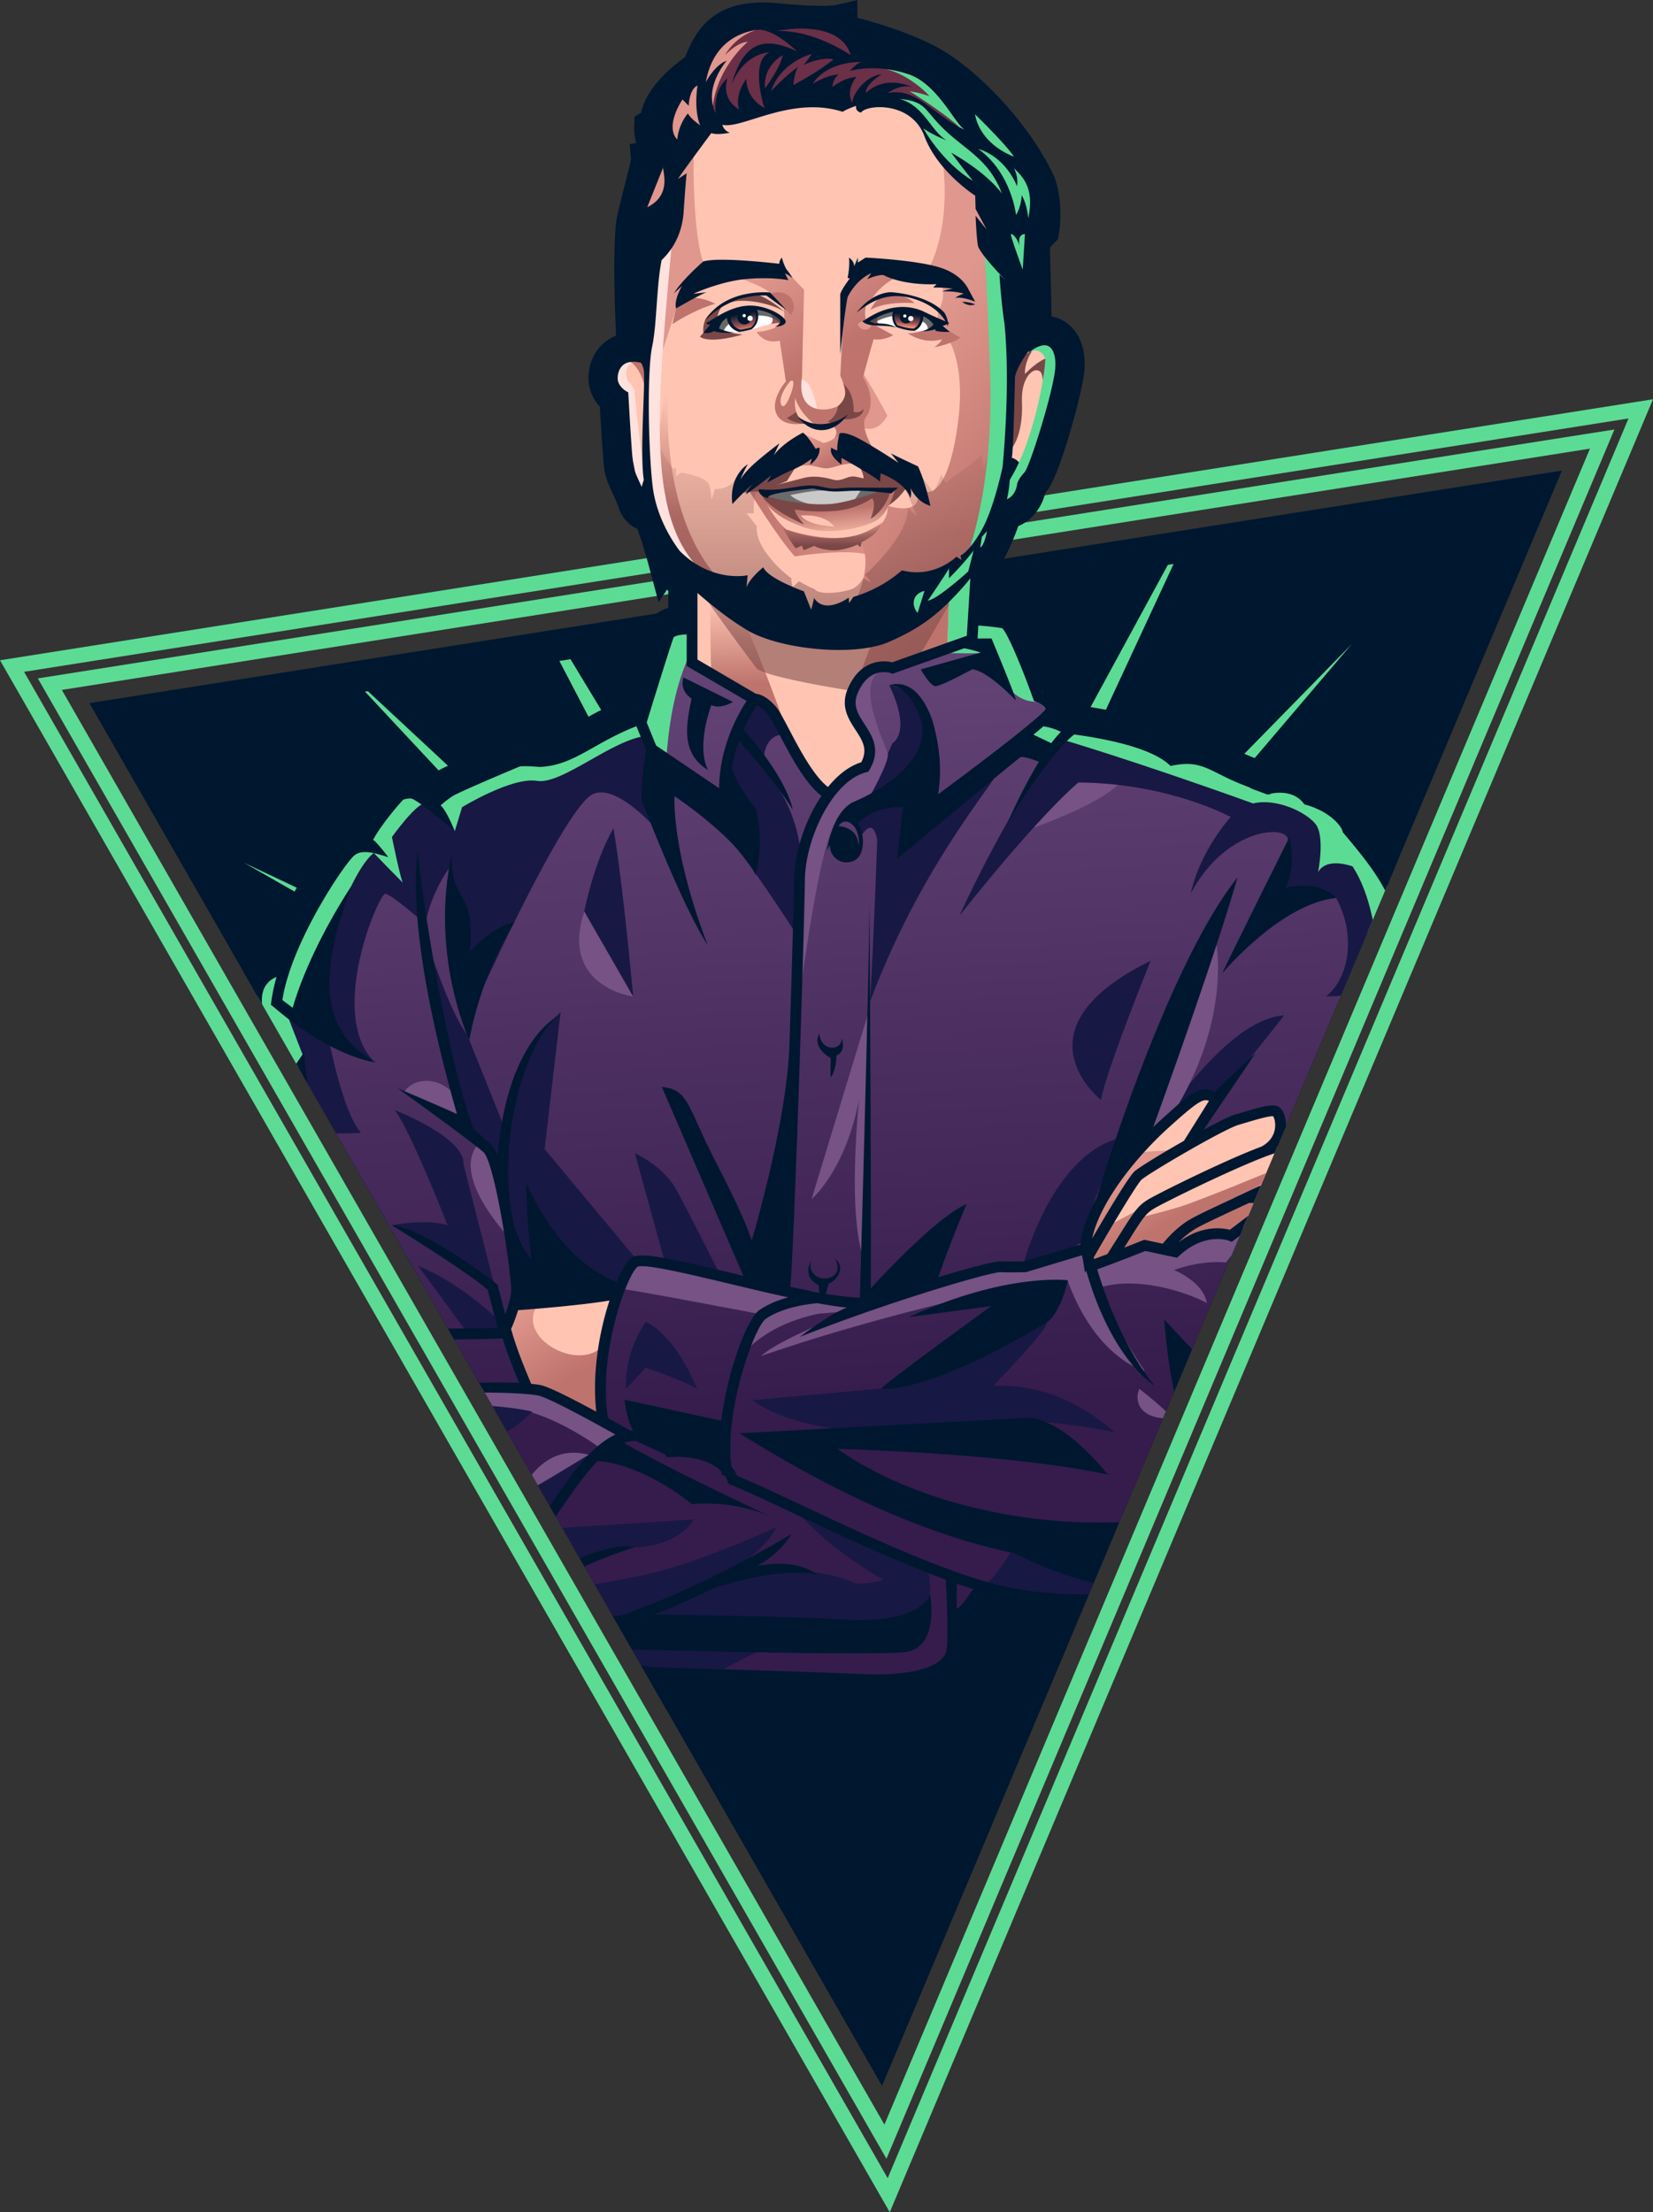 <svg xmlns="http://www.w3.org/2000/svg" xmlns:xlink="http://www.w3.org/1999/xlink" viewBox="0 0 1256.37 1681.21"><rect x="0" y="0" width="1256.37" height="1681.21" fill="#333333" stroke="none"/><defs><style>.cls-1{fill:none;}.cls-2{fill:#5cdb95;}.cls-3{fill:#001730;}.cls-4{clip-path:url(#clip-path);}.cls-5{fill:#ffc5b2;}.cls-6{fill:#fff;}.cls-7{fill:#ffe2de;}.cls-8{fill:#9b4e55;}.cls-9{fill:#474747;opacity:0.82;}.cls-10{fill:#c9c9c9;}.cls-11{fill:url(#New_Gradient_Swatch_copy);}.cls-12{fill:#6b6b6b;}.cls-13{fill:#e0978d;}.cls-14{fill:#be746d;}.cls-15{fill:url(#New_Gradient_Swatch_copy-2);}.cls-16{fill:url(#New_Gradient_Swatch_copy-3);}.cls-17{fill:url(#New_Gradient_Swatch_copy_2);}.cls-18{fill:url(#New_Gradient_Swatch_copy_2-2);}.cls-19{fill:url(#New_Gradient_Swatch_copy-4);}.cls-20{fill:url(#linear-gradient);}.cls-21{fill:#765285;}.cls-22{fill:#181844;}.cls-23{opacity:0.56;fill:url(#linear-gradient-2);}.cls-24{fill:url(#linear-gradient-3);}.cls-25{fill:#7a4747;}.cls-26{fill:url(#New_Gradient_Swatch_copy-5);}.cls-27{fill:url(#New_Gradient_Swatch_copy-6);}.cls-28{fill:url(#New_Gradient_Swatch_copy_2-3);}.cls-29{fill:url(#linear-gradient-4);}.cls-30{fill:url(#linear-gradient-5);}.cls-31{fill:#6b2f48;}</style><clipPath id="clip-path" transform="translate(0 -43.92)"><path class="cls-1" d="M887.09,448.92c10.73-29.83,18-51.43,18-53.51,0-7.38,40.51-224.75-72.88-342.9s-466.55,0-466.55,0L443.41,519,68,578.25,670.39,1628.93,1187.16,401.55Z"/></clipPath><linearGradient id="New_Gradient_Swatch_copy" x1="568.47" y1="438.68" x2="678.11" y2="438.68" gradientUnits="userSpaceOnUse"><stop offset="0" stop-color="#be746d"/><stop offset="1" stop-color="#e0978d"/></linearGradient><linearGradient id="New_Gradient_Swatch_copy-2" x1="629.93" y1="396.81" x2="616.91" y2="375.75" xlink:href="#New_Gradient_Swatch_copy"/><linearGradient id="New_Gradient_Swatch_copy-3" x1="784.3" y1="419.56" x2="669.29" y2="333.55" xlink:href="#New_Gradient_Swatch_copy"/><linearGradient id="New_Gradient_Swatch_copy_2" x1="572.71" y1="563.12" x2="571.5" y2="500.42" gradientUnits="userSpaceOnUse"><stop offset="0" stop-color="#be746d"/><stop offset="1" stop-color="#ffc5b2"/></linearGradient><linearGradient id="New_Gradient_Swatch_copy_2-2" x1="522.6" y1="436.96" x2="526.38" y2="344.72" xlink:href="#New_Gradient_Swatch_copy_2"/><linearGradient id="New_Gradient_Swatch_copy-4" x1="641.05" y1="307.02" x2="598.37" y2="237.97" xlink:href="#New_Gradient_Swatch_copy"/><linearGradient id="linear-gradient" x1="642.15" y1="1118.67" x2="595.12" y2="330.01" gradientUnits="userSpaceOnUse"><stop offset="0" stop-color="#351c4d"/><stop offset="1" stop-color="#765285"/></linearGradient><linearGradient id="linear-gradient-2" x1="627.45" y1="528.82" x2="627.45" y2="344.62" gradientUnits="userSpaceOnUse"><stop offset="0" stop-color="#7a4747"/><stop offset="1" stop-color="#7a4747" stop-opacity="0"/></linearGradient><linearGradient id="linear-gradient-3" x1="632.14" y1="458.39" x2="632.14" y2="440.58" xlink:href="#linear-gradient-2"/><linearGradient id="New_Gradient_Swatch_copy-5" x1="897.1" y1="966.66" x2="871.62" y2="925.44" xlink:href="#New_Gradient_Swatch_copy"/><linearGradient id="New_Gradient_Swatch_copy-6" x1="433.39" y1="1091.04" x2="398.76" y2="1035.02" xlink:href="#New_Gradient_Swatch_copy"/><linearGradient id="New_Gradient_Swatch_copy_2-3" x1="630.72" y1="431.3" x2="633.19" y2="455.36" xlink:href="#New_Gradient_Swatch_copy_2"/><linearGradient id="linear-gradient-4" x1="567.16" y1="296.21" x2="564.48" y2="281.97" gradientUnits="userSpaceOnUse"><stop offset="0" stop-color="#ff9d7b"/><stop offset="0.37" stop-color="#9f5252"/><stop offset="1" stop-color="#001730"/></linearGradient><linearGradient id="linear-gradient-5" x1="688.94" y1="293.16" x2="689.93" y2="282.57" xlink:href="#linear-gradient-4"/></defs><g id="Layer_2" data-name="Layer 2"><g id="Layer_5" data-name="Layer 5"><g id="logo_avatar"><g id="border"><path class="cls-2" d="M1183.31,377.19,28.75,559.47l645,1125,553.3-1314.15ZM672.2,1658.53,47,568.23,1208.46,384.87ZM0,545.69,676.27,1725.13l580.1-1377.79ZM674.69,1699.23l-31.4-54.76-625-1090L1237.74,361.94,1216,413.67Z" transform="translate(0 -43.92)"/></g><polygon id="bg-triange" class="cls-3" points="67.95 534.33 1187.16 357.63 670.39 1585.01 67.95 534.33"/><g id="starburst"><path class="cls-2" d="M1027.43,533.37,716,851.42,892,472.51l-4.38.69L691.81,833.56l64-339.55-9,1.43L664.5,824.59,648.26,511,638,512.62l-1.68,312.62L546.87,527l-10.17,1.6,72.71,306.87L433.59,544.88l-8.45,1.33,161,308.23L279.61,569.19l-2.19.35L568.21,880.61l-382.68-181L557.2,911.87l-288-31,6.54,11.41L554,945.68,336.37,998l8.29,14.45,214.1-33.17L387.81,1087.72l8.64,15.08L571.21,1010,435,1170l8.66,15.09,146.65-149.76-104.08,224,8.33,14.52,119.92-220.68L537,1347.06l6.74,11.76,98-296.66,22.68,477.49L670,1061.51l88.66,295.78,6.85-16.27-68.65-289.74,112.41,185.79,8-18.9-97.05-185.85,126,117.22,8.07-19.16L738.07,1006.14l140.46,66.43,8.07-19.15L749.07,974.89l163.19,17.58,8-19.13-168-32.26,202.05-48.61,7.69-18.25L747.51,907.45l273.6-173.52,4.92-11.68-291,154.49ZM753.09,470.08h0l7.45-1.18Zm151.14-23.86-2.11.33h0l2.11-.33ZM539.9,503.74l-8.76,1.38,8.76-1.38Z" transform="translate(0 -43.92)"/></g><g id="avatar"><g class="cls-4"><path class="cls-3" d="M1100,876.86h0c-.39-1.74-.88-3.82-1.45-6.26-3.58-15.18-10.09-42.82-9.46-69.06l1.6-2.78c6.11-10.64,7.22-28-4-42.13-5.25-39.51-22.63-63.07-46.51-91.41-4.5-9.89-16.11-22.21-36.22-29.29-13-12.37-29.7-12.37-38.52-11.26l-13.54-5.35c-5.83-2.3-10.77-4.78-15.14-7-11.19-5.6-22.73-11.39-40.92-9.73-23-15-62.72-21-79.21-23-1.06-7.33-5.58-14-12.89-18.94-19.35-53.18-27.39-58.86-36.57-61-2.08-.48-4.83-.92-8.29-1.35l1.5-24.54a192.75,192.75,0,0,0,13.55-30c11.94-5,18.36-16,20.55-25.3.22-.27.49-.59.83-1,10.08-11.14,27.21-75.13,28.81-90.89,1.81-17.81-4.26-32.42-16.24-39.07a28.08,28.08,0,0,0-8.62-3.09c-.37-17.65-1-41.09-1.24-52.4l6.16-6.41.71-4.27c.39-2.31,3.57-23.15-3.22-42.16l-.47-1.16C781.73,136,740.61,95,712.1,79.73c-20-10.75-45.56-18.38-60.41-22.28l-.1-13.53L634.7,47.86c-.88.14-11.59,1.69-42.81-1.43-46-4.59-61.79,16.57-71.18,40.95-25,17.81-31.75,33.91-33.51,42.3l-4.93,2.88-.26,7.72a43.42,43.42,0,0,0,1.49,12.27l-4.91.87,1.05,11.6c-.47,2.53-2.33,9.77-3.61,14.77-2.14,8.34-4.8,18.72-7.24,29.68l-.19,1.06c-3.07,21.46-1.19,70.86-.38,88.51a31.7,31.7,0,0,0-10.33,6.53c-9.88,9.38-12.05,23.22-9.83,32.77A33.5,33.5,0,0,0,455.91,353c1,16.69,2.54,42,3.45,47.92,1,6.76,4.18,13.52,7.21,20.07a86.67,86.67,0,0,1,3.69,8.62,25.79,25.79,0,0,0,12.93,15.68c.4.2.8.38,1.21.56.34.89.67,1.81,1,2.76,3.69,10.28,7,22.58,7.14,23.09l8,29.9,6.39-9.59,1,1v12.8a29.09,29.09,0,0,0-8.79,4.33c-5.56,3.44-7.42,8.81-8.67,12.41-.67,1.93-1.58,4.69-2.65,8-1.83,5.65-4.33,13.52-7.42,23.39-2.48,7.91-4.93,15.81-6.84,22-13.32,5.33-23.59,11.12-32.74,16.29-12.2,6.89-20.33,11.49-30.22,12.22-14.59-1.06-20.94-.54-25.89,2.16-17.2,7.21-46.33,19.63-52.36,23.39q-2.28,1.43-4.85,3.36c-5.13-3.08-9.05-4.46-13.25-4.81-6.38-.54-14.46,1.15-19.23,4-5.85,3.52-23.09,24.82-30.6,38.38a48.14,48.14,0,0,0-8.06,5c-9.58,7.19-38.1,49.2-53.74,89.58-12.69,4.91-21.74,15.16-24.58,28.16a45.78,45.78,0,0,0,7,36.14c-.47,7-1.42,19.45-2.79,36.45-21.32,15.7-23.25,42.38-18,61.86-.79,25.32-3.73,135.8,2.83,182.74,11.49,82.27,26.49,170.32,50.59,199.61,12.09,14.7,31.15,22.15,56.63,22.15a171.06,171.06,0,0,0,37.69-4.66c22.75.62,287.17,7.8,339.47,10.29,4.92.23,9.71.35,14.22.35,21.53,0,38.67-2.79,51-8.29,208.26-1.37,241.54-11.35,244.66-12.49l8.38-3.06,6.45-76a155.84,155.84,0,0,0,22.36-17.86c59.48-57.66,86.71-173.57,92.79-226.8,4.76-41.66,4.13-62.28,3.08-71.67C1098.22,911.06,1103.34,891.88,1100,876.86Z" transform="translate(0 -43.92)"/><path class="cls-5" d="M527.49,547.7V476S501.1,454.23,498,426C485.24,421.83,484,411.86,484,411.86s-6.44-56.05-7.92-65.6c-8.35-13.64-14.84-30.79,16.11-35.63,9.87-39.58,3.57-56.74,3.57-56.74s6.92-47.5,19.13-79.17,22.23-51.39,22.23-51.39,75.31-50.66,137.77-21.63S771.41,184,779.08,210.34s0,94.92,0,94.92,25.31-10.69,28.59,9.51-13.19,76.35-26.83,93.5C773,429,758.06,427.35,758.06,427.35l-13.72,40.3-3.84,60.44s13.06,65.27-28.06,104.9S604,641.88,604,641.88Z" transform="translate(0 -43.92)"/><path class="cls-6" d="M657.7,289c8.53-7,20.14-11,34.63-9.33s20.14,10.92,20.14,10.92l-2.54,2.22s-6.6,4.65-19.08,1.69C677.43,291.16,659.57,290.35,657.7,289Z" transform="translate(0 -43.92)"/><path class="cls-7" d="M621.29,357.13s-3.24-27.61-15-24.8C606.29,332.33,604.21,355.77,621.29,357.13Z" transform="translate(0 -43.92)"/><path class="cls-8" d="M669.65,291c-5.93-2.81-1.84-8.29.41-9a30.43,30.43,0,0,0-12.36,6.47S664.81,291.54,669.65,291Z" transform="translate(0 -43.92)"/><path class="cls-9" d="M662.54,290.23c11.47-7.22,26.39-9.65,40.23-1,3.6,3.28,2,5.24,2,5.24s9.11-1.19,7.75-3.91-3.2-4.12-3.2-4.49-11.63-8.43-29.94-6.4-21.16,8.92-21.16,8.92Z" transform="translate(0 -43.92)"/><path class="cls-10" d="M581.35,417.67c11.39-5.15,47.62-4.22,64.43-3.67s24.55,2.47,24.55,2.47l-1,3.5s-29.75,18.43-46.44,16.51S581.94,426.32,581.35,417.67Z" transform="translate(0 -43.92)"/><path class="cls-11" d="M660.85,466c-14.94-5.87-56.75.73-56.75.73-13.23-14.32-35.63-51.24-35.63-51.24l7-4.77s7.91,23.09,22,35.51c0,0,36.55,12.88,60,2.27C678.66,437.67,678.11,434,678.11,434s-2.57,15.5-4,17.94S660.85,466,660.85,466Z" transform="translate(0 -43.92)"/><path class="cls-12" d="M598.23,416.58c2.75,8.51,22.8,11.75,22.8,11.75s25.61-.08,25.89-.48,7.61-11.69,7.61-11.69,15.91-.83,17.84,0,0,3.67,0,3.67-8,4.52-23.69,8.5-36,1.87-47.67,0-17.6-5.78-18.26-6.05-3-2.85-2.75-3S598.23,416.58,598.23,416.58Z" transform="translate(0 -43.92)"/><path class="cls-13" d="M653.47,323.45c15.47,25.1,21,36.42,21,36.42-10,17.57-23.4,6.58-23.4,6.58S659.66,340.3,653.47,323.45Z" transform="translate(0 -43.92)"/><path class="cls-14" d="M632.14,367.65c6.77,2.26,3.15,12.65-4.69,12.58,15.38,13.8,40.4,13.65,40.1,11.92s-14.84-21.63-9.53-31.28C648.56,360,643.9,357.26,632.14,367.65Z" transform="translate(0 -43.92)"/><path class="cls-15" d="M600.4,400.66c13.92-6.25,19.73-1.28,27.05-.82s18.71-8.2,30.09,0c-3.41-18-9.31-24.78-9.31-24.78L640.35,373s-11.74,8.64-15,7.27S611.81,374,611.81,374Z" transform="translate(0 -43.92)"/><path class="cls-16" d="M707.16,124.32c24.42,76.88,0,121,0,121s17.19,14.68,5.76,35.75l-.47,9.88s23.25,16,15.69,73.87-23.6,52.86-23.6,52.86L689.88,401.4l-11.47-1.56s20.54,10,19.17,22.74-22.79,5.75-22.79,5.75,1.63,19.16-23.75,23.6c20,20.95-10.69,67.32-10.69,67.32l29-5.26-16.52,44.8,67.28-24,1.82-55.69s33-16.7,40.68-61.36S775.05,205.12,770.86,197,707.16,124.32,707.16,124.32Z" transform="translate(0 -43.92)"/><path class="cls-17" d="M539.8,491.45s.14,64.85,1,62.69,43.66,29.57,43.66,29.57l21.45,37.17c-30.34-86.42-44.41-113.7-44.41-113.7Z" transform="translate(0 -43.92)"/><path class="cls-18" d="M545.71,483.34c-47.31-52.79-37.37-147.78-37.37-147.78-19.66,67.14-.87,119.12-.87,119.12S521.58,478.42,545.71,483.34Z" transform="translate(0 -43.92)"/><path class="cls-19" d="M664.19,291.53,658,286.65s-2.78-12.49,4.94-16c11.06-16.47,27-18.73,27-18.73s-26.9-5.53-33.8-5.5c-1.62.64-14.23,21-14.23,21l-3.24,62.08s4.21,8.41,3.89,17.14-38.48,19.08-33-15.84c1.29-58.53,1.61-66.62,1.61-66.62l-18.85-19.79s-15.75,7.18-17,6.54-25.55,1-25.55,1,28.94,7,37.46,16.24l8.52,9.19s1.15,10.35-.55,13.24l-.46-1.51a14.56,14.56,0,0,1-2.72,2.24l-1.1,0,.1.62c-6.63,3.75-16,4.28-16,4.28,5.49,7.83,12.72,7.82,17.65,6.55l4.61,31s-11.31,12.93-7.56,23.6c3.46,9.87,15.88,9.67,23.23,8l-2.63-.43s-7.58-5.68-5.93-18.62c0,0,2.54,10.78,15.52,20.68a11.68,11.68,0,0,0-3.36-1c11.48,6.06,22.62-1.11,22.62-1.11s10.56,7.34,19-4-.32-28.13-2.26-30.07c3.76-14.1,6.38-23.34,8.08-29.12,7.71,1.25,14.92-3.07,14.92-3.07-9.88-5.43-13.36-7.26-13.36-7.26Zm-69.05,61.05c-3.3-.82-2.81-9.41,5.61-19C607,329.9,598.44,353.41,595.14,352.58Z" transform="translate(0 -43.92)"/><path class="cls-20" d="M207.71,1135.57c-23.26-53.45-22.15-66.31-23.65-67s-.86-141.06,0-145.42c-7.71-20.62,3.64-39.73,15-45.88,3.82-47.31,3.35-51.09,3.35-51.09s-21.29-39.74,12.3-45.41c18.45-53,57.24-93.67,57.24-93.67h6.15s17.8-36.42,28.85-39.73,22.24,9.46,22.24,9.46,47.19-35.2,73.32-34.54c29.59-.67,84.2-33.11,84.2-33.11L509.91,526l17.5-6.77v26.43l53.93,34.09s33.16,55.86,47.85,66.2c17-23.18,30.2-22.24,30.2-22.24s3.62-6.08-14.27-44c4.34-27,20.57-27.41,31.85-24.36C715.69,537.64,737.52,531,737.52,531l3.24-17,24.52,5.26,27,51,6.18,11.84-2.59,8,60.77,18.53s20.35,4.17,36.43,12.69c22.23,1.89,25.54,2.36,25.54,2.36l44,19.87s19.78-9.72,37.8,14.77c22.94,6.36,26.53,18.34,26.53,18.34s38,41.64,43,86.57c12.3,6.15,3.31,26,0,29.33,3.31,36.9,11.83,80.89,13.24,89.88s-4.34,31.22-4.34,31.22-3.7,69.07-6.06,88.94-44.47,170.77-82.31,193.94-53,32.65-53,32.65-16.56,16.55-16.09,19.86-7.57,38.32-7.09,39.74-146.65,2.36-148.07,1.89-46.2,15.61-46.2,15.61-15.82,18.22-60.23,13.25c-63.39-2.37-328.77-9.23-328.77-9.23l-7.57-5s-50.62,18.44-81.37.94S195.81,1190.45,193,1161.12C189.66,1137.46,207.71,1135.57,207.71,1135.57Z" transform="translate(0 -43.92)"/><path class="cls-2" d="M792.29,570.27l-27-51L740.76,514l-2.87,15.08a33.67,33.67,0,0,0,12.35,2.6s9,45.52,37.47,45.56c10.76,4.88,8.17,12.92,8.17,12.92l2.59-8Zm291,312.22c-1.41-9-9.93-53-13.24-89.88,3.31-3.31,12.3-23.18,0-29.33-5.08-44.93-43-86.57-43-86.57s-3.59-12-26.53-18.34c-18-24.49-37.8-14.77-37.8-14.77l-44-19.87s-3.31-.47-25.54-2.36c-16.08-8.52-36.43-12.69-36.43-12.69l-60.77-18.53-12.11,12.14,5.61,12.23h20.11S989,671,999.44,677.4s-5.22,34-5.22,34-6,6.71-3,6,34.27,9.69,36.5,9.69,20.37,43.71,20.24,59.09c6.06-28.86,2.47-41-.37-45.84,5.23,6.71,16.81,25.11,13,52.65a56.41,56.41,0,0,1-9,16l17,98.18c-20.7,21-20.57,25.35-20.57,25.35s16.33,67.82,14.59,111.66c5.87-20.25,9.61-35.94,10.27-41.47,2.36-19.87,6.06-88.94,6.06-88.94S1084.66,891.48,1083.24,882.49Z" transform="translate(0 -43.92)"/><path class="cls-21" d="M820.29,629.17,817,633.36,785.44,673s60.91-21.18,69-38.94" transform="translate(0 -43.92)"/><path class="cls-21" d="M306.88,1102.46c-13.87,6.35-25.17,18.94-25.17,18.94l-1.26,5.69s12.68-1.6,13.21-1.87,83.88-12.48,108.45-8.55c31.45,9.34,58.39,31,58.39,31l15.33-12.29s-47.67-28-65.86-35.87S306.88,1102.46,306.88,1102.46Z" transform="translate(0 -43.92)"/><path class="cls-2" d="M356.08,686.49c4.4-1.63,37-14.64,44.08-22.89s43.07-18,43.92-20.73,45.62-27.2,45.62-27.2l16.14,27.2S504.07,577,527.41,535.28c-2.09-5.3-3.76-10-5.1-14.06l-12.4,4.8L486.73,589.2s-54.61,32.44-84.2,33.11c-26.13-.66-73.32,34.54-73.32,34.54S318,644.07,307,647.39s-28.85,39.73-28.85,39.73H272s-38.79,40.68-57.24,93.67c-33.59,5.67-12.3,45.41-12.3,45.41s.47,3.78-3.35,51.09c-11.38,6.15-22.73,25.26-15,45.88-.86,4.36-1.5,144.76,0,145.42s.39,13.53,23.65,67c0,0-13.59,1.44-15,17.27,20.19,15.73,39.57,30.62,39.57,30.62-32.56-149.58-28.16-278-28.16-278l21.1-20.85,7.06-33.9,7.13-45.62s21.37-19.5,23.4-26.62,19.33-27.33,18.32-41.14,7.86-34,7.86-34l17.91,19.13,16.54-45.11,18.74,7.51S351.68,688.13,356.08,686.49Z" transform="translate(0 -43.92)"/><path class="cls-22" d="M273.27,1201c43.33,23.69,85.38,17.7,85.38,17.7s-36.46-12.79-42.69-25.21c40.06,20.69,113.8-34.19,131.5-44-49.34,66-34.24,71.85-79.4,92.92,0,0,31.38-3.39,57.84-37.26,83.67-5.27,101.35-6.63,101.35-6.63s-9.27,19.89-45.09,21.35c-43.72,4.48-87.75,35-86.62,35.73s48.17-5.29,91.82-14.32,102.75-36.88,102.75-36.88-10.68,27-60.29,43.41c51-17,99.42-10.87,120.87-.42,18.44-.46,20.32-3.1,20.32-3.1-45.91-26.72-64-50.8-64-50.8l98.6,41s3.56,25.61-1.51,42.9-114,14.3-114,14.3l-44,22.58L350,1308.65l-28.6-1.51s-64,21.45-89.2-8.28-38.76-130.21-38.76-130.21v-57.21s-11.39-44.78-11.91-46.28,0-85.06,0-85.06l36.37,63.6s-4.51-17.31-4.51-18.44-31.86-80.53-31.86-80.53l2.53-16.56,30.08,65.13s4.89,102,14.3,141.48S243.12,1204,243.12,1204l30.15-3" transform="translate(0 -43.92)"/><path class="cls-22" d="M289,1127.74c47.59-27.29,115.48-11.07,115.48-11.07C356.86,1166.93,289,1127.74,289,1127.74Z" transform="translate(0 -43.92)"/><path class="cls-22" d="M227.44,933c72.15,79.75,106.33,123.42,106.33,123.42l19-2.85-34.81-47.44c36.71,14.21,70.61,50.29,70.61,50.29s-55.13,3.16-99.58,0c-.14,33.54,0,38,0,38l63.15-15.19c-84.18,33.55-103.8,98.71-103.8,98.71S216.68,1004.5,227.44,933Z" transform="translate(0 -43.92)"/><path class="cls-22" d="M376.44,1023.42S328,987.24,297.87,975.07c28.59-5.3,42.35,0,42.35,0s-28.89-73.7-40.35-87.64c57,23.65,52.27,40.74,52.27,40.74Z" transform="translate(0 -43.92)"/><path class="cls-22" d="M396.31,1023.42C381.64,937.12,381.64,930,381.64,930s-7.12-15.23-13-20.46-14.08-5.76-14.08-5.76-24-119.62-31.11-147.56c20.44,62.67,31.49,73.71,31.49,73.71L383.86,902c7.12-60.44,42.23-88.89,42.23-88.89l-12.15,104.1,69.93,83.91,23,7.6-24.35-88.49s21.78,9.89,31.56,27.83,35.11,68.37,35.11,68.37S501.87,998,492.46,998.23s-23.71,31.34-23.71,31.34Z" transform="translate(0 -43.92)"/><path class="cls-22" d="M202.29,892.9s2.92,4.37-3.21,2.48c23.6-22.65,30.9-50.09,30.9-50.09l-13.09-33.66,15.27,5.8s28-106.72,51.93-125.26C301.16,710,308,716.3,306.43,715.24S297.87,680,297.87,680s19.76-27.45,25.55-25.28,22.27,20.77,22.27,20.77l5.51-18.14s37.92-23.17,56.88-20,57.29-31.6,83.43-34.24L513.07,663l-7,19.1s-34.76-43.72-55.3-34.76-82.23,144.16-82.23,144.16l-17.3-14.59s-12.17-71.88-9.88-73.36c-15.95,23.32-17.92,42.81-17.92,42.81s-25.95-23.18-30.69-23.18-43.6,89.73-9.16,126.77c-25.22-7.51-33.5-15.72-33.5-15.72s10,53.78,24.23,70.65c-37.93,1.6-49.1-3.14-49.1-3.14L210,928.17l2.63,36.74Z" transform="translate(0 -43.92)"/><path class="cls-22" d="M466.21,673.36c-15.06,26.35-22.13,63.23-22.13,63.23,26.64,55.69,37.18,64.73,37.18,64.73C472.23,704.22,466.21,673.36,466.21,673.36Z" transform="translate(0 -43.92)"/><path class="cls-22" d="M546.39,654.16c.2-13.89,22.91-70.51,25.86-74.39s5.66-2.16,5.66-2.16,6.76.2,14.74,24.81c-15.35,3.17-12,26.75-12,26.75s27.44,24.94,28.83,74.19c-1.9,32.17-6.77,46.61-6.77,46.61S567.17,694.74,555,683.44" transform="translate(0 -43.92)"/><path class="cls-22" d="M652.82,682.49c11.19-21.3,13.92,0,13.92,0s-2.37,69.42-5.44,122.61c42.46-113.36,103.81-175.19,103.19-185.66s-21.4,15-21.4,15l-34.43,15s11.05-75.92-32.79-84.81c17.48,36.8,2.44,44,2.44,44l-19.09,43.73L635,668.31S649.89,661.09,652.82,682.49Z" transform="translate(0 -43.92)"/><path class="cls-22" d="M801.22,612.85c-38.56,52.43-72,127-72,127,63.74-80.2,90.48-101.28,90.48-101.28,68.88.51,115.67,26.22,115.67,26.22S912.26,690,905.06,722.86c26.74-50.38,74.15-52.63,73.84-40.45s-20.28,40.76-20.28,40.76l6.08,16.66s32.16-19.81,50.78-13.51c15.54,27.9,9.88,61.32-7.6,74.68,22.62,1.55,40.1-12.85,40.1-14.91s0-53.46-20-83.79c-22.1-7.2-26.22,4.68-26.22,4.68s5.66-27.82-2.05-37.07-29.82-19.54-47.3-15.42c-91.51-32.9-146.05-48.84-146.05-48.84Z" transform="translate(0 -43.92)"/><path class="cls-22" d="M874.52,774.09c-37.6,93.75-37.6,105.83-37.6,105.83S768.36,826.22,874.52,774.09Z" transform="translate(0 -43.92)"/><path class="cls-22" d="M778.45,1002.47s22.43-84.13,76-94.45c-26.4,44.33-31.94,84-31.94,84S786.68,1007,778.45,1002.47Z" transform="translate(0 -43.92)"/><path class="cls-22" d="M1018.61,1064.12c-81.62,70.92-105.9,89.06-105.9,89.06C879.78,1198,838,1212.64,838,1212.64l-21,4-38.51-12s-22.1,47.18-40.56,49.38c15.79,26.21,24.49,26.21,27.83,26.88s66.24,2.68,77.61,2.68,94.36-54.53,120.78-70.75,55.18-39.87,72.05-91.23c.51-62.81,0-86.22,0-86.22s9.88-15.76,11.22-18.92,0,75.21,0,75.21l13.18-40.69V946.38L1044,932.46s-49.3,69.45-87.54,78.14C965.74,1080.85,1018.61,1064.12,1018.61,1064.12Z" transform="translate(0 -43.92)"/><path class="cls-22" d="M1024.62,923.61c39.24-24.06,41.14-36.18,41.14-36.18s-11.39-49.27-8.22-63.19c-20.26,40.5-26,66.8-30.38,67.89C1043,885,1048,879.92,1048,879.92Z" transform="translate(0 -43.92)"/><path class="cls-22" d="M877.29,902.91c50.65-72,80-85.9,98.82-87.39-44.69,56.61-52.64,64.4-52.64,64.4s1.53-3.33-6.18-3.33S877.29,902.91,877.29,902.91Z" transform="translate(0 -43.92)"/><path class="cls-21" d="M306.88,874.34c3.06-.09,51.63,27,51.63,27C345.89,856.59,313.89,861.26,306.88,874.34Z" transform="translate(0 -43.92)"/><path class="cls-21" d="M471.8,1023.42c.48-.93,104.46,18.88,104.46,18.88s26.41-11.85,40.57-10.11c-127.09-29.12-133-31.06-133-31.06S467.79,1014.84,471.8,1023.42Z" transform="translate(0 -43.92)"/><path class="cls-21" d="M362.87,914.18c-20.21,24.93,25.68,72.09,25.68,72.09l-19.62-69Z" transform="translate(0 -43.92)"/><path class="cls-21" d="M616.83,1025.08c-32.16,10.46-40.57,17.22-40.57,17.22l-16.34,37.12s15.19-27.54,62.45-37.12c20.25-1.7,25.87-2.26,25.87-2.26s-56.25,21.53-69.75,34.39c97.88-33.83,214.9-59.15,232.9-57.46,21.94,60.2,58.71,68.75,58.71,68.75s-29.82-42.39-31.89-64c35.06-9.24,78.08,11,79.08,12.7-2.39-16.31-24.89-25.32-24.89-25.32s19.13-7.59,39.38-5.76c0,0,31.5-39.24,34.88-42.05a280.23,280.23,0,0,0-27,15.75l-6.75,8s-7.87-6.29-21.37-2.92-19.13,15.19-19.13,15.19L867.08,992l-40.5,14.82-3.31-19-42.82,21.78-21.38-3.55s-98.45,24.92-100.14,26.05S616.83,1025.08,616.83,1025.08Z" transform="translate(0 -43.92)"/><path class="cls-22" d="M730.45,1063.21c-56.91,33.89-60.11,35.81-60.11,35.81l-98.49,9s19.82,17.38,73.55,23.06,144.53-5.83,147.09-6.47,49.24,5.85,55,8c-48.61-42.57-90.18-34-92.09-36,33.89-35.32,42.84-47.47,39.65-48.11S730.45,1063.21,730.45,1063.21Z" transform="translate(0 -43.92)"/><path class="cls-21" d="M447.46,1149.49c-41.75,25.32-52.88,31.22-52.88,31.22S410.38,1139.33,447.46,1149.49Z" transform="translate(0 -43.92)"/><path class="cls-21" d="M444.08,736.59l37.18,64.73S425.16,793.82,444.08,736.59Z" transform="translate(0 -43.92)"/><path class="cls-21" d="M606,815.52c-1.29,8.9,14-115.21,26.15-140.37s27.09-22.74,27.09-22.74,16.8-29,15.5-35.5-24.88-52.39-5.84-62.77C652,555.21,638.7,577,652.82,597.26c10.88,17,3.74,31.91,3.74,31.91S616.84,648,609.47,694.72" transform="translate(0 -43.92)"/><path class="cls-21" d="M866,1099.42c16.62,12.84,25.68,22.41,25.68,22.41C863.52,1123.34,862.52,1106.21,866,1099.42Z" transform="translate(0 -43.92)"/><path class="cls-21" d="M877.29,902.91c4.29-6.89,18.53-19.85,18.53-19.85,36.11-62.22,31.41-115.93,26.71-131.37-43.64,108.75-57.06,151.22-57.06,151.22S865.19,912.36,877.29,902.91Z" transform="translate(0 -43.92)"/><path class="cls-21" d="M659.25,816l-42.42,139.2s25.49-21.12,36-75.25c-9.81,108.38,6.43,126.19,6.43,126.19Z" transform="translate(0 -43.92)"/><path class="cls-2" d="M737.89,529.07c-21,9.33-37.07,10.11-37.07,10.11s44.07,2.84,51.39,0,0-10.11,0-10.11Z" transform="translate(0 -43.92)"/><path class="cls-22" d="M490.82,1048.48c-17.39,25.06-15,50.94-15,50.94l15-16.1c29.89,10.32,39,16.1,39,16.1C511.47,1055.6,490.82,1048.48,490.82,1048.48Z" transform="translate(0 -43.92)"/><path class="cls-5" d="M383.76,1055.43c1.16-2.71,7.57-18.37,7.57-18.37l80.47-13.64s-25.94,76.29-12.21,100.68c-49.62-24.63-58.17-24.68-58.17-24.68l-2.94-2.81Z" transform="translate(0 -43.92)"/><path class="cls-5" d="M824,992c-.06-.38,2.07-16.31,2.07-16.31s18-24.51,24.41-40.25,15.81-24.5,15-24.76,33.7-29.06,43.65-30.78,11.24,0,12.8,0h1.55l-19.35,30.26S952.61,885.3,965,887.43c11.09,4.7,5.91,24.82,1.67,28.69,12.26-4.65,15.87-.26,15.87-.26s5.41,16.51-2.45,21.92-23.59,12.9-23.59,12.9l3.09,10.6s-15.74,17.77-17,17.51-7.63,3.83-7.63,3.83-20.4-4-30.63,2.39-15.93,13.24-16.17,11.38-7.87-8.46-9.6-8.51-14.9,4.14-14.9,4.14l-32.33,14.63Z" transform="translate(0 -43.92)"/><path class="cls-23" d="M489.53,364.85l21.39,35h2.92v5.91l3.89-2.59s19.47,2.49,21.42,9.68a44.87,44.87,0,0,1,1.62,11.08l2.6-8.43s12.14,1.05,16.62-9.37c-3.16,9.54-1.69,11.59-1.69,11.59l25.63-20.39C571,413.07,572.9,434,572.9,434h-5.48l7.75,9.74c-1.62,16.87,21.42,36.41,26.28,39.62a17,17,0,0,0,1.16,6.67l4.68-4.43s8.77,5.19,11.69,5.84c2.92,4.87,20.11,3.24,28.88,0a18.3,18.3,0,0,0,8.11-8.08l6.16,3.21-4.54-5.84S691,451,690,429.67c6.17,5.61,6.17,7.23,6.17,5.61S685.29,409,682.63,405.43s3.84-5.59,3.84-5.59l14.6,6.7s6.49,9.17,8.11,11.17c3.57-4.82,6.17-13.25,6.17-13.25s3.89,7.46,3.57,6.49,25.31-17.53,27.26-22.07c1,7.46,1.62,11,1.62,11l3.57-12.91c12.8-17.49,14-31.15,14-31.15s1,59.06-7.16,85.34-26.61,44.13-26.61,44.13S698.48,544,697.5,543.66s-38,12.33-38,12.33L644,568.32s-58.73-9.08-68.79-16.22c-39.38-52.69-47.76-66.52-47.76-66.52s-26.5-43-31.23-53.78-4.67-12.42-4.67-12.42Z" transform="translate(0 -43.92)"/><path class="cls-24" d="M594.94,445.09c8.33,14.71,10,15.44,10,15.44l4.65-2s1,4,1.72,3.48,7.59-3.23,7.59-3.23,3.09,2.4,12.57,3.28,20.27-4.26,20.27-4.26l2.21,2,1-3.92s13.78-6.13,14.36-14.22C645.34,460.26,610.13,452,594.94,445.09Z" transform="translate(0 -43.92)"/><path class="cls-25" d="M629.19,364.31c7.7-4.63,7.56-11.71,7.56-11.71,9.69-7.83,4.16-17,4.16-17,9.29,7.77,7.84,21.22,7.84,21.22a6.78,6.78,0,0,0,7.67-2.17c-.93,9.08-15.95,8.23-17.16,7.66C634.4,368.14,629.19,364.31,629.19,364.31Z" transform="translate(0 -43.92)"/><path class="cls-25" d="M612.78,366.08c-6.8-4.26-7.6-8.95-7.6-8.95l-7.07,4.47C604.16,366.15,612.78,366.08,612.78,366.08Z" transform="translate(0 -43.92)"/><path class="cls-13" d="M658.64,287.17c-6.14,1.19-6.85,3.57-6.85,3.57,4.77,7.15,11.07,2.3,10.75-.51-5.29-.75-4.56-3.58-4.56-3.58" transform="translate(0 -43.92)"/><path class="cls-14" d="M712.45,291c-16,7.27-22.57,6.2-22.57,6.2,13.87,9.18,26,4.53,26,4.53-1.07,3.1-5.84,6.08-5.84,6.08,14.18-2.63,19.9-7.27,19.9-7.27-14.54-8.23-15.25-10.37-15.25-10.37Z" transform="translate(0 -43.92)"/><path class="cls-14" d="M661.61,279.45c11.72-7.06,33.6-5.14,33.6-5.14-7.57-6.94-17.19-6.67-18.65-7.42S666.39,269,661.61,279.45Z" transform="translate(0 -43.92)"/><path class="cls-14" d="M585.88,266.91l15.28,16.46C607.94,274.08,598.71,262.76,585.88,266.91Z" transform="translate(0 -43.92)"/><path class="cls-25" d="M543.39,291.05s3.07,5.39,21,7.09c0,0-24.59,7.54-32.43,1.65,0,0,5.28-6.14,7.69-7.24" transform="translate(0 -43.92)"/><path class="cls-25" d="M550.79,274.7c-5.93,5-5.89,12.95-5.89,12.95l-10.44,8.89C534.34,287,536.45,282.79,550.79,274.7Z" transform="translate(0 -43.92)"/><path class="cls-26" d="M823.27,987.88c10.51-44.92,42.2-68.28,42.2-68.28s32.31-2,30.12-2.38c-33.48,17-38.1,22.95-38.1,22.95L841.1,976.09s41.29-22.11,58.13-29.71c-22.91,12.27-29,21.78-29,21.78s9.89-2.17,25.6-6.88,71.13-27.81,73.41-28.82c-3.4,8.54-16,14.69-16,14.69l-5.4,8s12.39,1.76,11.78,6.11-8.64,8.53-8.64,8.53l-16,12.81s-26.81-4.15-34.66,5.26l-7.86,9.4-17.88-8.53-46,17.9-7.34-18.14" transform="translate(0 -43.92)"/><path class="cls-27" d="M411.39,1032.19c-22.84,24.21,21.48,52.1,43,37.82,1.45,52.46,7.14,57.08,7.14,57.08s-56.07-25.6-56.55-26.88l-16.47-43.81,7.76-33Z" transform="translate(0 -43.92)"/><path class="cls-25" d="M555.66,273.63c11.27-3.69,35.92,2.21,42.45,8.81-14.78-13.35-24.64-15.34-24.64-15.34Z" transform="translate(0 -43.92)"/><path class="cls-14" d="M534.46,255.48c-17.55,11-20.67,22.83-20.67,22.83l-2.66,11.87c19.27-12.33,32.58-15.41,32.58-15.41-13.88-6.95-21.79-3.67-21.79-3.67S527.91,259.53,534.46,255.48Z" transform="translate(0 -43.92)"/><path class="cls-25" d="M608.76,392.15c-.28.82-10.65,17.3-10.65,17.3L578,417.71c-11-1.13-17.57,2.17-17.57,2.17S589.54,392.7,608.76,392.15Z" transform="translate(0 -43.92)"/><path class="cls-25" d="M646.92,389.68c11.19,12.93,9.5,19.77,9.5,19.77,18.78,5.12,21.25,6.58,21.25,6.58l-.25,2.84-2.63,9.46c11.39-6.81,17.43-19.33,17.43-19.33Z" transform="translate(0 -43.92)"/><path class="cls-13" d="M527.42,142.71c-2.06,80.55,7,99.93,7,99.93s-15.45,16.2-20.67,35.67-24.26,72.24-24.26,72.24-1.38-125.77,9.84-148.1S527.42,142.71,527.42,142.71Z" transform="translate(0 -43.92)"/><path class="cls-2" d="M720.1,537.18l1.42-45.73,13.05-24.24s21-49.18,17.94-140.29S747.33,227,747.33,227l10.87-19.15s15.12,71.46,14.21,73.24,0,36.5,0,36.5l-3.89,8.28s-.88,85-10.36,110.79-17.05,35.71-17.05,35.71v64.8Z" transform="translate(0 -43.92)"/><path class="cls-25" d="M577.42,415.68,611.5,407c7.35-1.86,15.35-.33,21.7,1.42s10.19-2.56,15.34-2.43,34.09,8.68,34.09,8.68-8,2.52-8.34,2.3-26.35-1.86-33.94-1.2-18-1.54-22.71-1.76-35.07,4.39-35.07,4.39S577.64,417.76,577.42,415.68Z" transform="translate(0 -43.92)"/><path class="cls-28" d="M582.75,422.28c29.34,7.05,50.66,6,67.39,1.25s19.2-6.95,19.2-6.95h10.8s-4.23,15.58-12.46,21.79-39,13.89-58.92,5.39c-26.42-9.29-30.12-23.88-30.12-23.88A3,3,0,0,1,582.75,422.28Z" transform="translate(0 -43.92)"/><path class="cls-25" d="M578.64,419.88c5.28,10.68,32.46,22.68,32.46,22.68-8.81-10.4-6.73-11.42-6.36-11.34a133.13,133.13,0,0,0,31.26.83,60.3,60.3,0,0,0,26.89-9.47c3.68,4.68-1.22,15.58-1.22,15.58,10.16-5.76,15.87-19.89,14.61-21.58h-6s-19.7,7.44-35.5,10-51.1-3.22-53.39-7.26C579.88,416.48,578.64,419.88,578.64,419.88Z" transform="translate(0 -43.92)"/><path class="cls-5" d="M608.76,435.78c5.73,7.84,25.4,8.31,25.4,8.31C626.55,434.49,611.36,435.45,608.76,435.78Z" transform="translate(0 -43.92)"/><path class="cls-12" d="M596.54,421.08c22.16-5.13,30.06-4.34,30.06-4.34l-5.72-2.84L596,416.46" transform="translate(0 -43.92)"/><path class="cls-6" d="M541.92,291.05c9.88-13.25,28-14.59,37.06-12s15.41,7.44,16.07,8.61a1.41,1.41,0,0,1-.39,1.89s-1.47-1.75-14.34,2.06-27.31,8.34-36.61,1.75C536.05,291.29,541.92,291.05,541.92,291.05Z" transform="translate(0 -43.92)"/><path class="cls-8" d="M584.21,280.09c2.8,2.05,4.71,9.2.92,10.2,8.47-1.84,10.13-.37,10.13-.37a4.3,4.3,0,0,0,.39-2.59C595.32,286.16,588.57,280.9,584.21,280.09Z" transform="translate(0 -43.92)"/><path class="cls-9" d="M549.82,296c4.34-12.14,26.38-13.75,34.52-11.34s8.87,5.69,8.68,5.19.53-1.84.44-2.22-4-7.36-15.18-9.34-26.71,2.35-33.85,11.1c-3.93,4.2-2.68,3.84-2.68,3.84" transform="translate(0 -43.92)"/><path class="cls-3" d="M571.16,294.22a12.45,12.45,0,0,0,5.15-10.15,12.65,12.65,0,0,0-1.42-5.83h-.07c-5.85.44-15.28,1.6-22.34,4.63a12.1,12.1,0,0,0-.06,1.21A12.26,12.26,0,0,0,562,296.18,84.81,84.81,0,0,0,571.16,294.22Z" transform="translate(0 -43.92)"/><path class="cls-29" d="M574.66,284.72a10.39,10.39,0,0,0-.74-3.86c-4.76.41-12.53,1.4-18.58,3.78v.08a10,10,0,0,0,7.5,9.79,76,76,0,0,0,7.86-1.69A10.16,10.16,0,0,0,574.66,284.72Z" transform="translate(0 -43.92)"/><path class="cls-3" d="M679.61,279.2c-3.25,5-.36,11.83,1.91,13.37,9.3,3.16,13.69,2.64,13.69,2.64s3.93-1.24,5.79-6.61a19.38,19.38,0,0,0,.93-6.61S684.52,276.82,679.61,279.2Z" transform="translate(0 -43.92)"/><path class="cls-30" d="M699,288.19a16.67,16.67,0,0,0,.83-4.71c-3-.83-11.18-3-16.41-3a9.21,9.21,0,0,0-2.68.3c-2.2,4,.06,9.1,1.53,10.33,6.56,2.2,10.44,2.44,11.81,2.44h.45C695.12,293.33,697.64,292.06,699,288.19Z" transform="translate(0 -43.92)"/><circle class="cls-3" cx="565.81" cy="241.27" r="5.31"/><circle class="cls-3" cx="688.72" cy="240.88" r="4.88"/><circle class="cls-6" cx="570.12" cy="241.9" r="2.02"/><circle class="cls-6" cx="565.61" cy="239.88" r="1.25"/><ellipse class="cls-6" cx="692.24" cy="242.1" rx="2.02" ry="1.97"/><ellipse class="cls-6" cx="687.73" cy="240.14" rx="1.25" ry="1.21"/><path class="cls-7" d="M512.23,211.41c-12.74,141-24.05,232.73,27.57,271.93-37-16.9-52.62-57.43-49.76-104.58S493.1,266,493.1,266,500.46,213.3,512.23,211.41Z" transform="translate(0 -43.92)"/><path class="cls-7" d="M494.18,318.81c-21.49-5-20.79,13.15-14.68,16.75,3.06,6.89,2.59,3.37,2.59,3.37s4.88,62.25,11,69.76c-4.2,14.1-6.08,14.5-6.08,14.5s-14-63.32-13.12-80.6C458.37,328.83,469.62,301.05,494.18,318.81Z" transform="translate(0 -43.92)"/><path class="cls-14" d="M470.31,317.13c15.48-2.9,21.48,23,21.2,30.25.93-32.9,0-39.78,0-39.78Z" transform="translate(0 -43.92)"/><path class="cls-25" d="M789.31,304.74C778,316.16,779,328.07,779,328.07c11.8-11.79,24.11-18.28,26.1-6.52s-12,49.92-13.06,48.92,3.6-39.16-1.24-43.91-14.81,4-14.05,22.33C778,379.5,766,388,766,388s.75-62,1.25-63.22S772.28,304.71,789.31,304.74Z" transform="translate(0 -43.92)"/><path class="cls-3" d="M765.56,391.3c18,.53,12.82,29-.28,25.28C767.23,396.31,765.56,391.3,765.56,391.3Z" transform="translate(0 -43.92)"/><path class="cls-2" d="M758.07,420c21.69-18.91,35.48-81.53,36.46-103.58-5.22-11.7-14.63-3.19-14.63-3.19s18.41-26.54,25.41,2.5a172.5,172.5,0,0,1-6.44,52.64L773.94,420s-3.9,5.28-8,5.79S754.92,430.16,758.07,420Z" transform="translate(0 -43.92)"/><path class="cls-3" d="M584.45,1195.86l5.66,2.66S588.12,1197.41,584.45,1195.86Z" transform="translate(0 -43.92)"/><path class="cls-3" d="M690.56,1044.89l62.79-8.41s-83.53,60.54-83.53,62.78c0,0,33.08,5.61,126.7-51,0,0,9.53-6.73,15.13-31.39C811.65,1016.86,765.13,1010.8,690.56,1044.89Z" transform="translate(0 -43.92)"/><path class="cls-3" d="M719.7,290.34a12.81,12.81,0,0,1,.6,1.63,5.4,5.4,0,0,0,.28-2.07l1.1-.6s-.42-.15-1.18-.45a19.76,19.76,0,0,0-2.75-7.34C704.64,267.31,677.24,266,677.24,266s-13.44-.77-26.2,15.48c9.68-7.46,23.31-17.1,44.58-10.13,14.1,4.63,20.35,12.17,23,16.72-3.22-1.28-8.74-3.59-15.53-6.87h0a34.61,34.61,0,0,0-3.73-1.64c-10.05-3.7-25.11-4.36-42.81,8.06h-.93a1.75,1.75,0,0,0,.83,1.34h0c5.93,3.93,14.89,1.31,24.73,3.89,0,0-4.19-3-12.36-3.07-5.08-.05-7-1-7.82-1.68,10.42-5.95,21.79-10.7,35.9-5.92,7.37,2.51,10.9,5.79,12.59,8.43-2.87,3.45-8.29,5.15-8.29,5.15a39.89,39.89,0,0,0,9.75-1.61,5.32,5.32,0,0,1,.1,1c-1.31-.31,1.83,1.39,10.9.95-2-1.47-3.74-3-5.45-4.56A16.22,16.22,0,0,0,719.7,290.34Z" transform="translate(0 -43.92)"/><path class="cls-3" d="M741.15,275.19a27.59,27.59,0,0,0-9.9-1.89S735.91,277.37,741.15,275.19Z" transform="translate(0 -43.92)"/><path class="cls-3" d="M677.15,388.42c3.77,4.87,5.81,7.23,5.81,7.23s-26.08-17.13-34.73-20.59S638,373.49,638,373.49s-2,7.79-1.57,12.77c-4.71-1.52-4.32-2.4-4.32-2.4-3.22,5.66,7.46,13.05,7.46,13.05v-5S666.78,407,668.82,410.1l.47-6.44S688,410,691.92,422.52a14,14,0,0,0,0-8s4.4,10.69,15.24,13.83c-4.56-20.58-9.43-30-9.43-30S679.82,390,677.15,388.42Z" transform="translate(0 -43.92)"/><path class="cls-3" d="M654.14,414.47c-22.59-.22-16,2.32-30.46-.81s-24,3.82-45.53,2.2c-2.54-1.39-2.54,4.75,5.68,6.72-1.74-2.43,8.45-4.87,34-7.41,16.8,3.35,17,2.2,29.31,1.73s30.23,2,30.23,2l5.21-4.4S676.73,414.7,654.14,414.47Z" transform="translate(0 -43.92)"/><path class="cls-3" d="M1086.34,879.89c-.39-1.72-.87-3.77-1.42-6.1-4.1-17.41-11.62-49.48-9.5-79.52,1-.6,1.64-1,1.76-1.06l.86-.54.51-.89c3.1-5.39,5.81-18.19-5.25-29.14-4.13-38.8-19.92-60.15-45.27-90.12-2.84-8.4-14.32-19.09-31.77-24.41-10.78-12.49-27.35-10.12-32.45-9l-1.61-.65c-2.65-1.07-7.34-2.93-15.47-6.13-6.41-2.53-11.64-5.15-16.25-7.46-11.74-5.88-21.1-10.57-38.36-7.68-21.61-17.51-73.9-23.35-81.42-24.11A57.71,57.71,0,0,0,800.2,589c2.24-2.51,2.41-3.5,2.54-4.36,1.2-7.79-6.67-12.55-10.45-14.36-19.62-54.91-26.15-56.42-28.3-56.92-4.65-1.07-14.07-1.88-19.93-2.31l2.53-41.31a177.3,177.3,0,0,0,16.33-37.33c12.45-1.61,17.4-12.57,18.27-19l0-.18c.17-.43.92-2,3.69-5,6.33-7,23.49-65.44,25.27-82.93,1.22-12.08-2.19-21.59-9.13-25.45-3.34-1.85-8.46-2.95-15.51.14-.3-20.05-1.68-73.32-1.68-73.32l7.21-7.5s3.17-19-2.6-35.16c-17.58-38-55.62-77.23-83-91.93s-67.72-23.63-67.72-23.63V61.49s-9.8,2.6-47.26-1.15-49.28,10.66-58.22,36c-31.41,21-31.7,38.33-31.7,38.33a11.28,11.28,0,0,1-4.61,6.05c-.29,8.65,4.61,17.58,4.61,17.58s-2,5.77-6.92,6.63c.29,3.17-6,24.21-11.24,47.55-3.45,24.21,0,91.07,0,91.07a31,31,0,0,1-2.83,7.1,19,19,0,0,0-12.08,5c-6.24,5.93-6.91,14.89-5.84,19.47,1.33,5.71,5.42,9.63,7.87,11.54.52,9.09,2.63,45.6,3.63,52.14.73,4.78,3.44,10.61,6.06,16.26a94.65,94.65,0,0,1,4.36,10.34,11.68,11.68,0,0,0,5.84,7.36,10.82,10.82,0,0,0,4.86,1.11h.33c.91,2.07,2.21,5.18,3.94,10,4,11.24,7.5,24.21,7.5,24.21l1.73-2.59c1.25,1.25,5.63,6.24,10.7,12.08,1.53,5.85,1.2,7.37,1.2,7.37l2.2,2.09v30.71c-8.92.32-12.75,2.19-15,4-1.63.77-2.3,2.7-3.2,5.31-.65,1.86-1.53,4.53-2.56,7.72-1.83,5.62-4.31,13.45-7.38,23.26-3.47,11.07-6.89,22.13-8.84,28.45-15.47,5.55-27,12.06-37.21,17.82-13.19,7.45-23.62,13.35-37.16,14.06-13.85-1-17.89-.47-19.52.66-7.39,3.1-45.46,19.12-51.25,22.73a90.32,90.32,0,0,0-11.43,9c-9.6-7.13-12.84-8.16-15.25-8.36-3.74-.31-8.82.83-10.87,2.06-2.44,1.46-21.26,23.26-27.11,36.22l-.54,1.21,0,.1a26.59,26.59,0,0,0-9.83,5c-7.66,5.75-37.3,49.54-51.46,89.85-7.43,1.33-18.72,6.54-21.59,19.7a31.8,31.8,0,0,0,7.6,28.65c-.23,5.73-1.83,26.37-3.69,49-22.76,12-21.49,38.65-17.33,52-.38,11.63-4.13,134.17,2.63,182.54,6.79,48.62,22.7,162.48,47.54,192.68,10.88,13.22,28.76,17,45.84,17a159,159,0,0,0,36.24-4.7c15.28.41,288.48,7.82,341.59,10.35q7.1.33,13.55.34,32,0,47.74-8.28c214.76-1.31,243.11-11.66,243.11-11.66l6.28-74h0a144.37,144.37,0,0,0,26-19.8c56.65-54.9,82.75-166.83,88.64-218.35,5.53-48.4,3.53-66.6,2.65-71.54C1082,915.62,1089.47,894,1086.34,879.89Zm-280-279.83a91.11,91.11,0,0,0-7.29,8.62l-13.58-6.42c3-2.47,5.48-4.57,7.52-6.36A44.47,44.47,0,0,1,806.31,600.06ZM767.13,412.58c1-10.87,1.66-17.48,2-21.36v0c.16-.87.31-2.59.46-4.89v0h0c1-15.08,1.85-55.6,1.85-55.6s.26-6.24,10.2-19.92l.59.77c6.19-4.78,11.44-6.38,14.8-4.51,3.85,2.14,5.79,9,4.94,17.43-1.91,18.84-19.22,73.51-23.19,78.24-3.75,4.15-5.66,7.38-5.8,9.84-.25,1.57-1.64,8.14-7.67,10.77A87.74,87.74,0,0,0,767.13,412.58Zm-277.8-3.82a41.49,41.49,0,0,0-1.58,5.21c-.35-.77-.71-1.54-1.07-2.32-2.38-5.13-4.84-10.42-5.39-14-.85-5.54-2.77-37.31-3.66-53.33l-.13-2.2L475.6,341c-.05,0-4.84-2.95-5.94-7.65-.49-2.13-.3-8,3.5-11.63,3-2.87,7.72-3.57,14-2.14a13.63,13.63,0,0,1,2.21,6.52C490.48,337.87,486.16,387.44,489.33,408.76Zm27.31,53.86c-9.34-12.34-18.49-30.27-20.68-49.82-3.46-30.84-4-87.9-.29-105.48s3.17-45.82,7.21-65.71c3.74-3.74,15.27-15,16.71-36.6s2.31-29.39,2.31-29.39l-6.63,4.32s2.88-4.61,25.36-34.87c4.61,1.73,14.12-.29,14.12-.29a8.9,8.9,0,0,1-5.76-6.05c14.69,3.74,52.45-22.48,91.64-9.8.58-1.15,10.09-4.61,10.09-4.61s-1.15,4,3.74,5.19c3.46-6.06,38-9.23,48.13,17.86s38.62,45.25,38.62,45.25l.29,10.09,8.36,15.56-8.36-10.38s.57,15.28,1.73,22.48c.86,5.77,20.75,26.23,20.75,26.23l-4.33-4s1.16,19.89,3.75,36.89c4.22,41.21.25,91.75-1.39,109.25h0s-6.8,32.75-16.51,49.11S730,466.12,730,466.12l.83,3.33L726.91,467s-16.68,16.76-41.37,10.38a99.38,99.38,0,0,1-36.86,20.13l-3.33,4.72-.28-4.16s-18,13.31-26.35.27a86.08,86.08,0,0,1-2.22,8.88L611,493.31S583.49,483.6,580.16,475c-11.1,9.15-12.76,15.26-12.76,15.26l.83-9.16S541.05,487.12,516.64,462.62Zm133.63,136c5.28,8.15,9.51,14.67,4.33,24.6-9.28,2.87-17.89,9.7-25.3,18.79-10.82-8.19-21.8-29.06-29.37-43.46-4.36-8.3-7.81-14.86-10.52-17.94-6.7-7.61-12.16-9.2-14.88-9.47l-44.43-26V494.53c9.31,8.16,23.67,19.92,38.13,28.46,24.41,14.43,80.73,20.25,107.08,8.88s40-23,57.7-43c1.54-1.73,3-3.6,4.51-5.53l-2.68,43.73-56.67,20.17c-5.42-1.24-23.59-3.4-33.68,19.8C638.57,580.64,644.79,590.22,650.27,598.67ZM512,528.26c1.79-1.54,6.09-2.08,9.91-2.24V550l45.54,26.6c-6.11,9.27-20.53,34.44-20.9,66.31l-47.87-32.41-7.14-17.53C498.61,569.87,509.68,534.39,512,528.26ZM186.49,925.89l0-.73-.23-.69c-.38-1.18-8.35-26.46,8.45-39.85-.32,14,.57,21.88,1.73,26.37,2.56,66,5.91,132.19,11.25,191-7.21-12.64-15.7-31.68-22.33-58.71C184.45,988.61,186.46,926.79,186.49,925.89Zm48.28,370.44c-14.74-17.92-26.65-70.82-35-118.44a442.73,442.73,0,0,0,26.81,54.28c.65,2.72,1.31,5.39,2,8,14.14,54.25,43.75,66.85,84.76,64.49C299.45,1308.42,253.29,1318.83,234.77,1296.33ZM719,1299.8c-2.91,7.11-15.43,18.67-66.49,16.24-41.27-2-215-6.87-298-9.16,17-2.54,38.53-6.2,61-11.17,55,1.59,251.79,7,273.48,3.57,25.25-4,17.94-43.67,17.94-43.67s-5.31,22.41-65.11,19.09c-45.44-2.52-114-3.51-144.33-3.84,16.06-6.44,31.56-13.46,45.57-20.27,54.31-17,77.57-10,77.77-10,0,0-12.75-12.64-45.31-6.68,18.44-10,26.11-24.3,26.11-24.3-.63.39-63.79,39.1-129.19,61.86-28.84,2.31-112.22,9.08-115.5,10.22h0c20.5-7.42,38.27-18.41,55.08-29.68,30.31-20.33,69.73-32,70.13-32.16,0,0-18.91-7.65-74.71,25.33l-5,3c-.1.06-90.25,49.75-126.06-11.34a89.7,89.7,0,0,1-4.11-8c31.9,3.56,60.2-9.74,60.2-9.74-35.5-4.51-58.59-16.33-72.49-26.49-23.18-88.37-31.39-244.54-31.39-244.54l47.79,39c-42.47-63.12-45.13-143.51-45.13-143.51a253.25,253.25,0,0,0-29.14,51.59c.62-7.41,1.33-16,2-24.6,1.1-13.48,1.94-24.24,2.5-32,1.21-16.57,1.24-17-.86-18.36a23.14,23.14,0,0,1-6.08-21.79,16.47,16.47,0,0,1,10.53-12,120.32,120.32,0,0,0-4,18.84l-.28,2.32,1.85,1.43c4.23,3.62,8.33,6.92,12.3,10h0l0,0c39.51,30.12,65.7,32.3,65.7,32.3-36.26-20.05-48.44-55.55-18.32-134.56,0,0-31.52,46.54-45,93.07-3.44-2.55-6.14-4.6-7.81-5.86,6.5-43.71,48-105,55-110.2,6.34-4.76,16.86-1,25.5,1.59,0,0-9.72-12.73-11.6-13.1,5.88-11.3,20.32-28,23-30.63a17,17,0,0,1,5.79-.85c1.67.14,8.23,3.55,33.32,24.78,0,0-6.41-16.06-10.77-19.51a76.29,76.29,0,0,1,9.17-7.11c4.15-2.6,32.69-14.85,50.87-22.46l.14-.06c.84-.13,4.21-.45,15,.37l.26,0,.25,0c15.61-.74,27.41-7.4,41.06-15.12,9.05-5.1,19.14-10.81,32.08-15.81L491,613.47c-4.3,29.44-3.47,38.16-3.47,38.16s30.5,80.11,50.38,110.54C509.9,689.23,512.69,649,512.69,649s49.13,32.67,61.66,60a102.89,102.89,0,0,0,0-51s-13.75-15.23-18.09-31a118,118,0,0,1,5.37-20.11c31.52,35.69,40.81,52.31,40.9,52.48,0,0-3-22.33-37.46-61a122.67,122.67,0,0,1,10.13-18.47c1.63.63,4.44,2.23,8,6.32,2.06,2.34,5.63,9.14,9.41,16.33,8.35,15.87,19.34,36.77,31.76,46.21-12.56,18.46-20.64,43.3-20.85,64.17-.15,14-1.61,66.48-3.5,124.68-1.84,59.43-28.69,149.11-28.69,149.11s-3.65-14.07-26.59-58.38-20.85-56.3-41.7-58.38L565,1013.53l-8.09-1.93c-42.89-10.25-67.54-15.9-75.37-12.69l-.22.1c-3.61,1.73-8.22,8.69-12.71,19-9.94-3.49-43.33-18.92-68.47-74.69,0,0-.93,17.26,3.73,57.18,0,0-7.46-6.63-13.56-26.79-.49-3-1-6-1.54-9-10.17-57.4,11.43-132,36.33-149.1,0,0-39.33,16.83-46.89,106.82-1.75-4.38-3.57-7.62-5.44-9.25-3.87-3.39-8.41-7.4-12.67-11.17-18.31-45.14-39.71-174.31-42.43-211.47,0,0-12.36,53.74,29.7,200.15C346.2,889.67,302,870.87,302,870.84s54.4,39,65.37,48.57c9.08,8,21.88,95.65,21.11,106.39-.34,4.64-2.49,11.5-4.47,17l-5.78-22.3-.34-.53c-58.58-44.91-80-44.91-80-44.91,58.06,36.19,70.53,46.9,72.82,49.11l7.46,28.78c-10.06.49-37.94,1.26-101.77-.33,0,0,15.73,9.18,66.48,9.18,24.15,0,35.12-.55,39.1-.83,1.81,6,5.41,16.59,12.56,33.83-86.19-2.78-106.69,16.24-106.69,16.24,39.2-12,110-9.13,121.5-6.5,8.06,1.84,39.76,19.1,58.44,29.6-18.44,8.32-34.24,31.33-49.63,53.78-6.89,10.06-13.41,19.56-20,27.59-24.48,29.73-70.72,40.37-71.18,40.47,0,0,51.22-3.3,77.53-35.25,6.84-8.31,13.45-18,20.45-28.17,9.55-13.93,19.26-28.11,29.35-38.36,36,2.92,71.65,32.85,71.65,32.85a125.85,125.85,0,0,1,58.53,8.8c-72.72-34.24-101.44-50.22-110.27-55.41a25,25,0,0,1,9.45-1.29c9,4.08,18.6,8.57,22.35,10.45l.21,1.62h7l0-.15c7-.1,25.18.74,35,11.07.2,1.06.4,2.12.63,3.14l1.64-.38a22.94,22.94,0,0,1,2.65,5l.63,1.67,1.65.68c12.22,5,29.24,13,48.95,22.3,34,16,76.57,36,114.42,49.84C720.27,1268.82,720.71,1295.58,719,1299.8Zm-355.09-2.68h0ZM481.12,1131c-.71,0-1.41,0-2.11.12-2.87-1.64-9.16-5.22-16.89-9.49-7.94-50.4,15.43-111,22.69-115.12,6.15-2.18,41.64,6.31,70.2,13.13l14.06,3.35h0c10,2.38,20.21,4.74,30.07,6.87-7.44,2-15.56,5.16-22.37,9.92l-.33.27c-9.62,8.35-23.82,47.41-28.24,83.55l-73.56-16S476,1121.62,481.12,1131Zm-27.95-14.28c-16.33-8.86-35.13-18.56-42-20.13a65,65,0,0,0-7.43-1c-11.36-27-14.44-38.43-15.18-41.63,1-2.44,3.32-8.21,5.23-14.36,10.49-.76,47-3.57,69.47-7.33C455.59,1055.46,449.92,1087.38,453.17,1116.67Zm274.07,149.8c-.19-4.52.18-15.79,0-19.08,4.35,1.51,8.64,2.94,12.81,4.24C737,1254,732.17,1264,727.24,1266.47Zm350.37-367.12a128.45,128.45,0,0,1-5.68,19.73l-.48,1.31.35,1.31c0,.14,3.7,14.78-2.59,69.83-4.9,42.91-24,128.45-63.37,185.9-9.21,3.53-17.72,6.56-25.58,9.18,47-51.14,75.09-144.19,80.76-207.25,5.49-66.69,16.59-80,16.59-80s-54.25,47.78-68.37,47c18,25.92,32.17,17.56,32.17,17.56s-9.1,32.78-22.68,73c-37.9,39.69-84.17,62.52-84.17,62.52l-49.74-52.83c7.37,90,27.89,106.59,27.89,106.59,37.65-18.54,64.8-38.1,82.63-53.11-9.35,22.72-19.36,43.8-29.26,59-36.87,56.49-224.4,59.63-329.54-14.13,146.73,4.71,205.57,19.62,205.57,19.62-39.23-47.86-62.76-43.15-62.76-43.15L562,1133.14c76,47.38,145.1,78.16,210,91.38A261.14,261.14,0,0,0,866,1253c-33.83,4.3-68.34,3.25-97.25-2.34-43.8-8.47-111.45-40.27-160.84-63.5-19-8.92-35.47-16.67-47.73-21.79a30.92,30.92,0,0,0-4.2-6.89c-5.73-38.06,15.54-102.81,25.71-112.09,14.43-10,36.63-11.87,39.64-12.08,8.11,1.48,15.69,2.64,22.42,3.35-13.13,4.71-35.86,22.27-35.86,22.27,68.68-27.2,144.52-49.21,152.34-49.21h.12c8.35.34,18.47,0,18.9,0l.54,0,42.53-12.85c.16.62.34,1.33.54,2.06l1.78,11.17.91-1.59c19.82,68.94,52.07,87.52,52.07,87.52-22.93-27.78-37-66.53-43.7-88.43,17.05-6.21,32.32-12.26,36.58-14l24.11,5.16,1.57-1.44c19.6-18.12,37.17-11.76,37.89-11.49l2.15.85,28.86-21.95L972,950.14l-8.58,6.53a11.32,11.32,0,0,0-2-2.83,12.56,12.56,0,0,0-1.08-1c4.75-2.27,9-4.35,12.18-6.05,11.67-6.2,17.67-20.38,15.23-28.91-1.5-5.25-5.77-8.14-11.57-7.76-.41,0-.88.09-1.37.17A26.57,26.57,0,0,0,977.28,896c-.55-4.66-2.75-10.51-7.13-11.67-4.66-1.25-12.87,1.07-25.88,5L939,890.81c-4.15,1.21-13.44,5.85-24.19,11.68l39.59-58.37-31.14,29.42c-10.64-5.77-19,1.67-40.21,20.84-2.15,1.94-4.35,4-6.57,6.14h0c50.63-139.89,64.06-189.77,64.06-189.77-55,69.06-108,245.55-106.66,243.2h0c-6.62,11.74-11.31,23.57-12.68,34.58l-.07.58.07.46-42.76,12.92c-2.2.06-10.77.27-17.77,0h-.26c-4.87,0-23,4.68-47.29,12.08,2.85-8.23,9.86-27.75,21.5-55.59-24.66,10.68-72.75,64-72.75,64h0c.51-54.89-1.06-298.05-1.06-298.05.27,41.84-6.3,271.81-7.26,305.22a202.36,202.36,0,0,1-25.83-3,74.93,74.93,0,0,1,2.25-7.82c6-2.13,13.21-12.15,4.69-18.76,1.92,3.2,4.26,10.87-3.21,14.07s-17.9-2.13-14.91-12.58c-7.25,13.22,5.75,18.55,5.75,18.55s.17,3,.29,5.63c-6.93-1.26-14.28-2.76-21.84-4.4,3.43-43.19,10.7-276.82,11-308.87s21.19-75.71,46.58-82.14l1.66-.42.87-1.47c9-15.12,1.92-26-3.73-34.67-5-7.68-9.29-14.32-5.13-23.87,8.61-19.82,23.32-15.47,24.94-14.91l1.38.49,54.51-19.4a93.14,93.14,0,0,1,12.57,3.25l-45.55,12.78s6.9,12.41,11,12.76,28-12.76,28-12.76,9.27-1,33.08,23.46c1.73,1-18.29-46.94-18.29-46.94H743l.6-9.8a178.42,178.42,0,0,1,18.12,2c4.05,3.61,15.23,30.28,23.46,53.44l.63,1.79,1.78.67c2.54,1,6.81,3.63,7.07,5.79-1.66,2.29-8.09,7.9-17.47,15.49l-5.37,4.3c-15.7,12.49-37.39,28.94-58.81,44.74a115.18,115.18,0,0,0,.76-30.86,143.86,143.86,0,0,0-5.3-25.8v0h0c-12.62-35.34-32.55-26.08-32.55-26.08,11.67.54,19.67,12.54,24.56,27.82h0c4.72,21.72-15.33,45.07-52.35,61l-.37.18c-16,8.88-19.21,36.63-19.21,36.63s.79-1.79,2.17-4.42c.17,11.7,11.8,16.34,19.76,11.18,7-4.57,6.89-20.13,1.45-27.67,14.68-14.25,34.38-12.24,34.38-12.24l-4.48,39.36s91.18-75.74,93.68-77.23c1.8-1.08,9.84,1.74,14.16,3.39-12.77,20.77-23.07,44.48-23.74,46,0,0,31.79-52.54,50.53-66.69,16.44,2.14,56.33,8.61,71.79,22.6L889.7,626l2-.39c15.79-3.07,23,.57,35.07,6.6,4.77,2.39,10.17,5.09,16.92,7.76l7.12,2.81-.47.13L962,647.26a4.35,4.35,0,0,0,4.27-.28c4.54-.88,17-2.23,24.39,7.25l.83,1,1.28.36c18.09,5.17,26.53,15.86,27.61,19.94l.23.9.6.71c27.29,32.21,40.53,51.37,44.07,87.78l.15,1.59,1.19,1.07c9,8.07,6.43,16.45,5.23,19.21A170.65,170.65,0,0,1,1039,801.71s21.57.48,28-2.79c-1.09,29.66,6,59.9,10,76.76.54,2.29,1,4.3,1.39,6C1079.43,886.69,1078.82,893.19,1077.61,899.35Zm-139.74,55c-12.91,6-25.1,11.67-31.87,15.36-10.58,5.78-18.87,15.13-22.27,19.32l-14-3-1.17.47c-.11,0-5.7,2.3-14.11,5.55l2.73-4.34c11.3-18,13.33-21.24,19.43-25.08,7.72-4.88,85.67-43.17,100.1-44.26,2.32-.15,2.78.77,3.08,1.81,1.34,4.71-2.76,14.92-11.19,19.4C961.68,943.24,949.57,948.87,937.87,954.32Zm18.62,7.58-21.73,16.53c-5.79-1.48-21.52-3.69-38.94,9.45a63.94,63.94,0,0,1,14.12-11c6.54-3.56,19.18-9.44,31.39-15.13l7.88-3.67c2.2-.16,4.85,0,6.21,1.39A4.25,4.25,0,0,1,956.49,961.9Zm12.61-60.85c-.5,4.15-2.69,10-10.23,14.1-29.45,11.05-80.7,36.77-86.61,40.49-7.68,4.85-10.14,8.78-22,27.66-2.41,3.83-5.24,8.34-8.57,13.59-3.23,1.22-6.62,2.47-10.08,3.73-.11-.41-.22-.8-.32-1.19,13.31-23.16,32.87-55.94,36.33-59.06,5.53-5,62.51-38.4,73.69-41.67l5.31-1.58c7.54-2.25,17.7-5.29,21-5C968.36,893.19,969.63,896.64,969.1,901.05Zm-107,33.22c-4.45,4-21.72,33.12-32,50.74,5.74-27.14,32.88-61.5,58.43-84.53,21.28-19.18,26-22.05,30.35-20l-19,30.34C882.48,920.76,865.46,931.24,862.11,934.27ZM649.34,672a17.18,17.18,0,0,1,3,14.45c0-14.26-15-14.71-15-14.71,2.54-4.17,6.41-4.27,9.64-1.94Z" transform="translate(0 -43.92)"/><path class="cls-3" d="M644.23,269.75s5.87-13,18-18.2l-3.11,4.59s6.54-3.17,12.09-3.28c17.05,8.61,40.64,7,40.64,7l-2.58,2.58a104.75,104.75,0,0,1,15,.88,36.49,36.49,0,0,0-8.25,2.07s9-.58,16.6,1.75c-2.77.44-6.7,3.21-6.7,3.21s5.24-1.32,15.29,2.91L736,263.66h0c-2-4-7.62-11.89-21-16.24-18.24-5.95-57.09-7.73-57.09-7.73L652,243.45v-3.76s-1.59,3.76-2.78,6.74c.2-4.17-4-6.74-4-6.74s1,5.15-1,15.46a7.21,7.21,0,0,0,1.75.27c-8,10.64-7.36,12.73-7.36,12.73v45.1C642.17,278.78,644.23,269.75,644.23,269.75Z" transform="translate(0 -43.92)"/><path class="cls-3" d="M535.76,287.65a61.53,61.53,0,0,1,46.74-19.17l15.32,11.23c-10.21-11.34-12.6-13.5-12.6-13.5S551.19,262.58,535.76,287.65Z" transform="translate(0 -43.92)"/><path class="cls-3" d="M571.76,412.14c-5.27,6.49-4.66,7.35-4.66,7.35s11.15-7.84,19.1-14.45l-3.06,5.64s11.88-6.62,19.72-9.92a69.87,69.87,0,0,0,14.2-8.33s-1.59,4.9-1.1,4.53,7.83-5.51,6.85-12.85a5.46,5.46,0,0,0-2.81,1s-6.62-10.78-9.8-12.37c-17,8.94-22.16,17.39-22.16,17.39l4.41-9.31s-12.25,9.06-20.2,16.41-9.43,11.38-9.43,11,4.16-9.68,5.75-11.51c-6.49,3.55-9.91,12.12-9.91,12.12a35.8,35.8,0,0,0-2,18.12S568.21,414.72,571.76,412.14Z" transform="translate(0 -43.92)"/><path class="cls-3" d="M644.34,358.86c-9.38,7.82-25.93,11.08-38.05,1.57C617.37,375.54,634.18,373.46,644.34,358.86Z" transform="translate(0 -43.92)"/><path class="cls-3" d="M546.47,293.6a19.3,19.3,0,0,1,2.44-5.07c2.64-2.79,7.11-6.09,14.54-8.31,15.1-4.5,30.87,5.82,29.64,8.45a7.94,7.94,0,0,1-4.15,3.66s8.59-.52,8.21-4.22-14.73-13-29.65-11.83-27.75,12.37-30.68,12.84c.57,2.27,3.12,1.33,3.12,1.33l-5.48,6.42a12.22,12.22,0,0,0,8.23-1.3c2.21.79,6.95,1.73,16.41,1.08C553.19,296.65,546.47,293.6,546.47,293.6Z" transform="translate(0 -43.92)"/><path class="cls-3" d="M526.87,267.23S547,257.85,566.79,256s32.41.85,32.41.85l-2.62-5.24a29.41,29.41,0,0,0,2.8,1.41l3.09,2.27c-.3-.49-.59-.93-.88-1.38h0a59.17,59.17,0,0,0-3.94-5.46,35,35,0,0,1-3.36-8.75,7,7,0,0,0-2,4.7c-6.15-.72-46.48-5.29-57.82-1.75,0,0-16.26,14.07-22.23,24.16,5.54-5,6.25-5.83,6.25-5.83s-6.39,10.52-4.69,17.34C533.41,267.08,537,266,537,266Z" transform="translate(0 -43.92)"/><path class="cls-3" d="M622.73,829.32c-6,11.08,8.73,18.76,8.73,18.76-.63,11.08,0,14.7,0,14.7s4.27-5.75,4.27-16.73c7.89-3.09,4-13.11,4-13.11C640,842.75,623.8,843.39,622.73,829.32Z" transform="translate(0 -43.92)"/><path class="cls-3" d="M525.61,574.87c-3.22,16.79-9.65,41.08,12.68,54.3,0,0-9.82-14.29,2.32-49.4,7.15,3.48,16.44-2.4,16.44-2.4l-37.51-18.58S515.61,568.08,525.61,574.87Z" transform="translate(0 -43.92)"/><path class="cls-3" d="M391.2,744.45c-19.77,5.07-34,22.81-34,22.81,4.56-50.19-15.21-34.59-13.69-75.09-17.24,77.63,13.18,142,13.18,142C366.87,780.44,391.2,744.45,391.2,744.45Z" transform="translate(0 -43.92)"/><path class="cls-3" d="M976.91,718.61s8.82-13.78,3.17-38.57c0,0-50.55,101.38-51.1,103.58,0,0,44.07-52.89,86.5-57.3C1015.48,726.32,1003.91,712,976.91,718.61Z" transform="translate(0 -43.92)"/><path class="cls-2" d="M705.18,500.38c11.07-16.11,16.14-24.47,16.14-24.47v7.43c12.53-12.5,18.73-21.14,18.73-21.14l-4.15,16S712.6,499.48,705.18,500.38Z" transform="translate(0 -43.92)"/><path class="cls-2" d="M745.08,460c0-.8,1.2-8.13,1.2-8.13l3.9-4.29S748.27,458.36,745.08,460Z" transform="translate(0 -43.92)"/><path class="cls-2" d="M702.66,493l-5.23,16.74C692.2,503.46,693.76,495,702.66,493Z" transform="translate(0 -43.92)"/><path class="cls-31" d="M543.9,130.11C534.29,110.35,552.41,90,552.41,90c-9.06,3-15.92,16.2-15.92,16.2C542,76.3,562,68.89,574.65,66.7s31,16.19,31,16.19C584.25,72.74,565.59,72.46,556,108.42c9.33-23.88,27.73-24.7,28.82-24.7C569.43,90.85,581,126,581,126c-14.82-8.24-13.73-22.24-13.73-22.24-9.6,13.45-5.49,23.33-5.49,23.33-14.82-8.78-8.78-23.61-8.78-23.61C541.54,112.56,543.9,130.11,543.9,130.11Z" transform="translate(0 -43.92)"/><path class="cls-31" d="M581.41,111.06C580,93.21,595,85.85,595,85.85,592.38,96.81,581.41,111.06,581.41,111.06Z" transform="translate(0 -43.92)"/><path class="cls-31" d="M586,113.25c7.42-22.4,31-28.34,31-28.34a62.61,62.61,0,0,1-6.42,8.46c15.5-7.05,22.86-4.23,22.86-4.23C621.34,99,603,108.55,603,108.55c.63-8.76,3.45-13.78,3.45-13.78A160.29,160.29,0,0,0,586,113.25Z" transform="translate(0 -43.92)"/><path class="cls-31" d="M617.66,107.64c11.28-17.58,36.75-16.57,36.75-16.57-3.82,1.28-8.49,6.8-8.49,6.8s19.54-6.07,44.82,2.59c22.94,7.82,36.11,40.32,43.33,42.44-25.49-11.26-36.32-32.74-59.48-28.27,13-8.69,20.61-3.59,20.61-3.59S674.38,99.32,658,114.63c.22-7.41,12.11-14.17,12.11-14.17-12.53,1-22.3,15.46-22.3,21.63-5.53-10,3.18-19.76,3.18-19.76a33.61,33.61,0,0,0-18.27,7.86,12.75,12.75,0,0,1,4.68-9.73C628.28,101.05,617.66,107.64,617.66,107.64Z" transform="translate(0 -43.92)"/><path class="cls-2" d="M683.78,119.11c18.79,5.16,23.73,24.66,35.94,31.71-13.39-5.64-18-9.4-18-9.4s14.21,25.84,37.7,39.93C725.83,164,723,160,723,160s25.13,13.39,38.52,31c-9.63-25.6-26.78-32.5-43.22-48.08S704.45,121,683.78,119.11Z" transform="translate(0 -43.92)"/><path class="cls-2" d="M743.53,157.12c25.4,18.27,28.72,50.32,28.72,50.32a33.7,33.7,0,0,0,4.27-15.19c4.28,7.12,5,17.56,5,17.56,5-23.26-4.48-31.7-10.88-38.11,3.79,7.6,2.33,13.66,2.33,13.66C762.76,161.39,743.53,157.12,743.53,157.12Z" transform="translate(0 -43.92)"/><path class="cls-31" d="M590.37,67.46c28.56-.94,56.18,18.39,56.18,18.39C641.17,67.22,617.29,62.54,590.37,67.46Z" transform="translate(0 -43.92)"/><path class="cls-13" d="M530.15,108.93c-2.93,20.53,2.05,30.21,2.05,30.21-7.33-5-9.38-9-9.38-9A37.1,37.1,0,0,0,514.75,150c-9.82-10.56,4-30.5,4-30.5l4.69,4.83S523.82,111.64,530.15,108.93Z" transform="translate(0 -43.92)"/><path class="cls-2" d="M741.15,130.78C769,158.34,770.54,163,770.54,163,742.8,151.69,741.15,130.78,741.15,130.78Z" transform="translate(0 -43.92)"/><path class="cls-2" d="M733.05,142.41c-7.42-4.56-20.41-34.49-42.31-41.95a86,86,0,0,0-17.5-4c17.5,4,32.14,18.92,33.14,20.55a79.92,79.92,0,0,0-15-3.73s25.51,15.8,37.76,27.27c1.26.66,2.56,1.3,3.9,1.91Z" transform="translate(0 -43.92)"/><path class="cls-2" d="M779,221.75l-1.67,27.09s-10.08-27.25-8.94-27.09c3.91.56,6.81,9.34,6.81,9.34S772.26,222.31,779,221.75Z" transform="translate(0 -43.92)"/><path class="cls-13" d="M568.37,75.74c-8,.13-17.34,10.11-17.34,10.11a42.59,42.59,0,0,1,23.65-19.16h0C562,68.89,542,76.3,536.49,106.23c0,0,6.86-13.18,15.92-16.2,0,0-11.54,13-11.3,28.23a43.71,43.71,0,0,0,.72,6,.09.09,0,0,0,0,0C545.61,94.28,568.37,75.74,568.37,75.74Z" transform="translate(0 -43.92)"/><path class="cls-13" d="M504.23,170.71l-12.3,30.69C512.52,191.45,502.15,170.71,504.23,170.71Z" transform="translate(0 -43.92)"/></g></g><polygon id="bottom-triangle" class="cls-3" points="487.37 1265.8 670.39 1585.01 810.91 1251.27 759.55 1271.94 579.72 1277.74 487.37 1265.8"/></g></g></g></svg>
